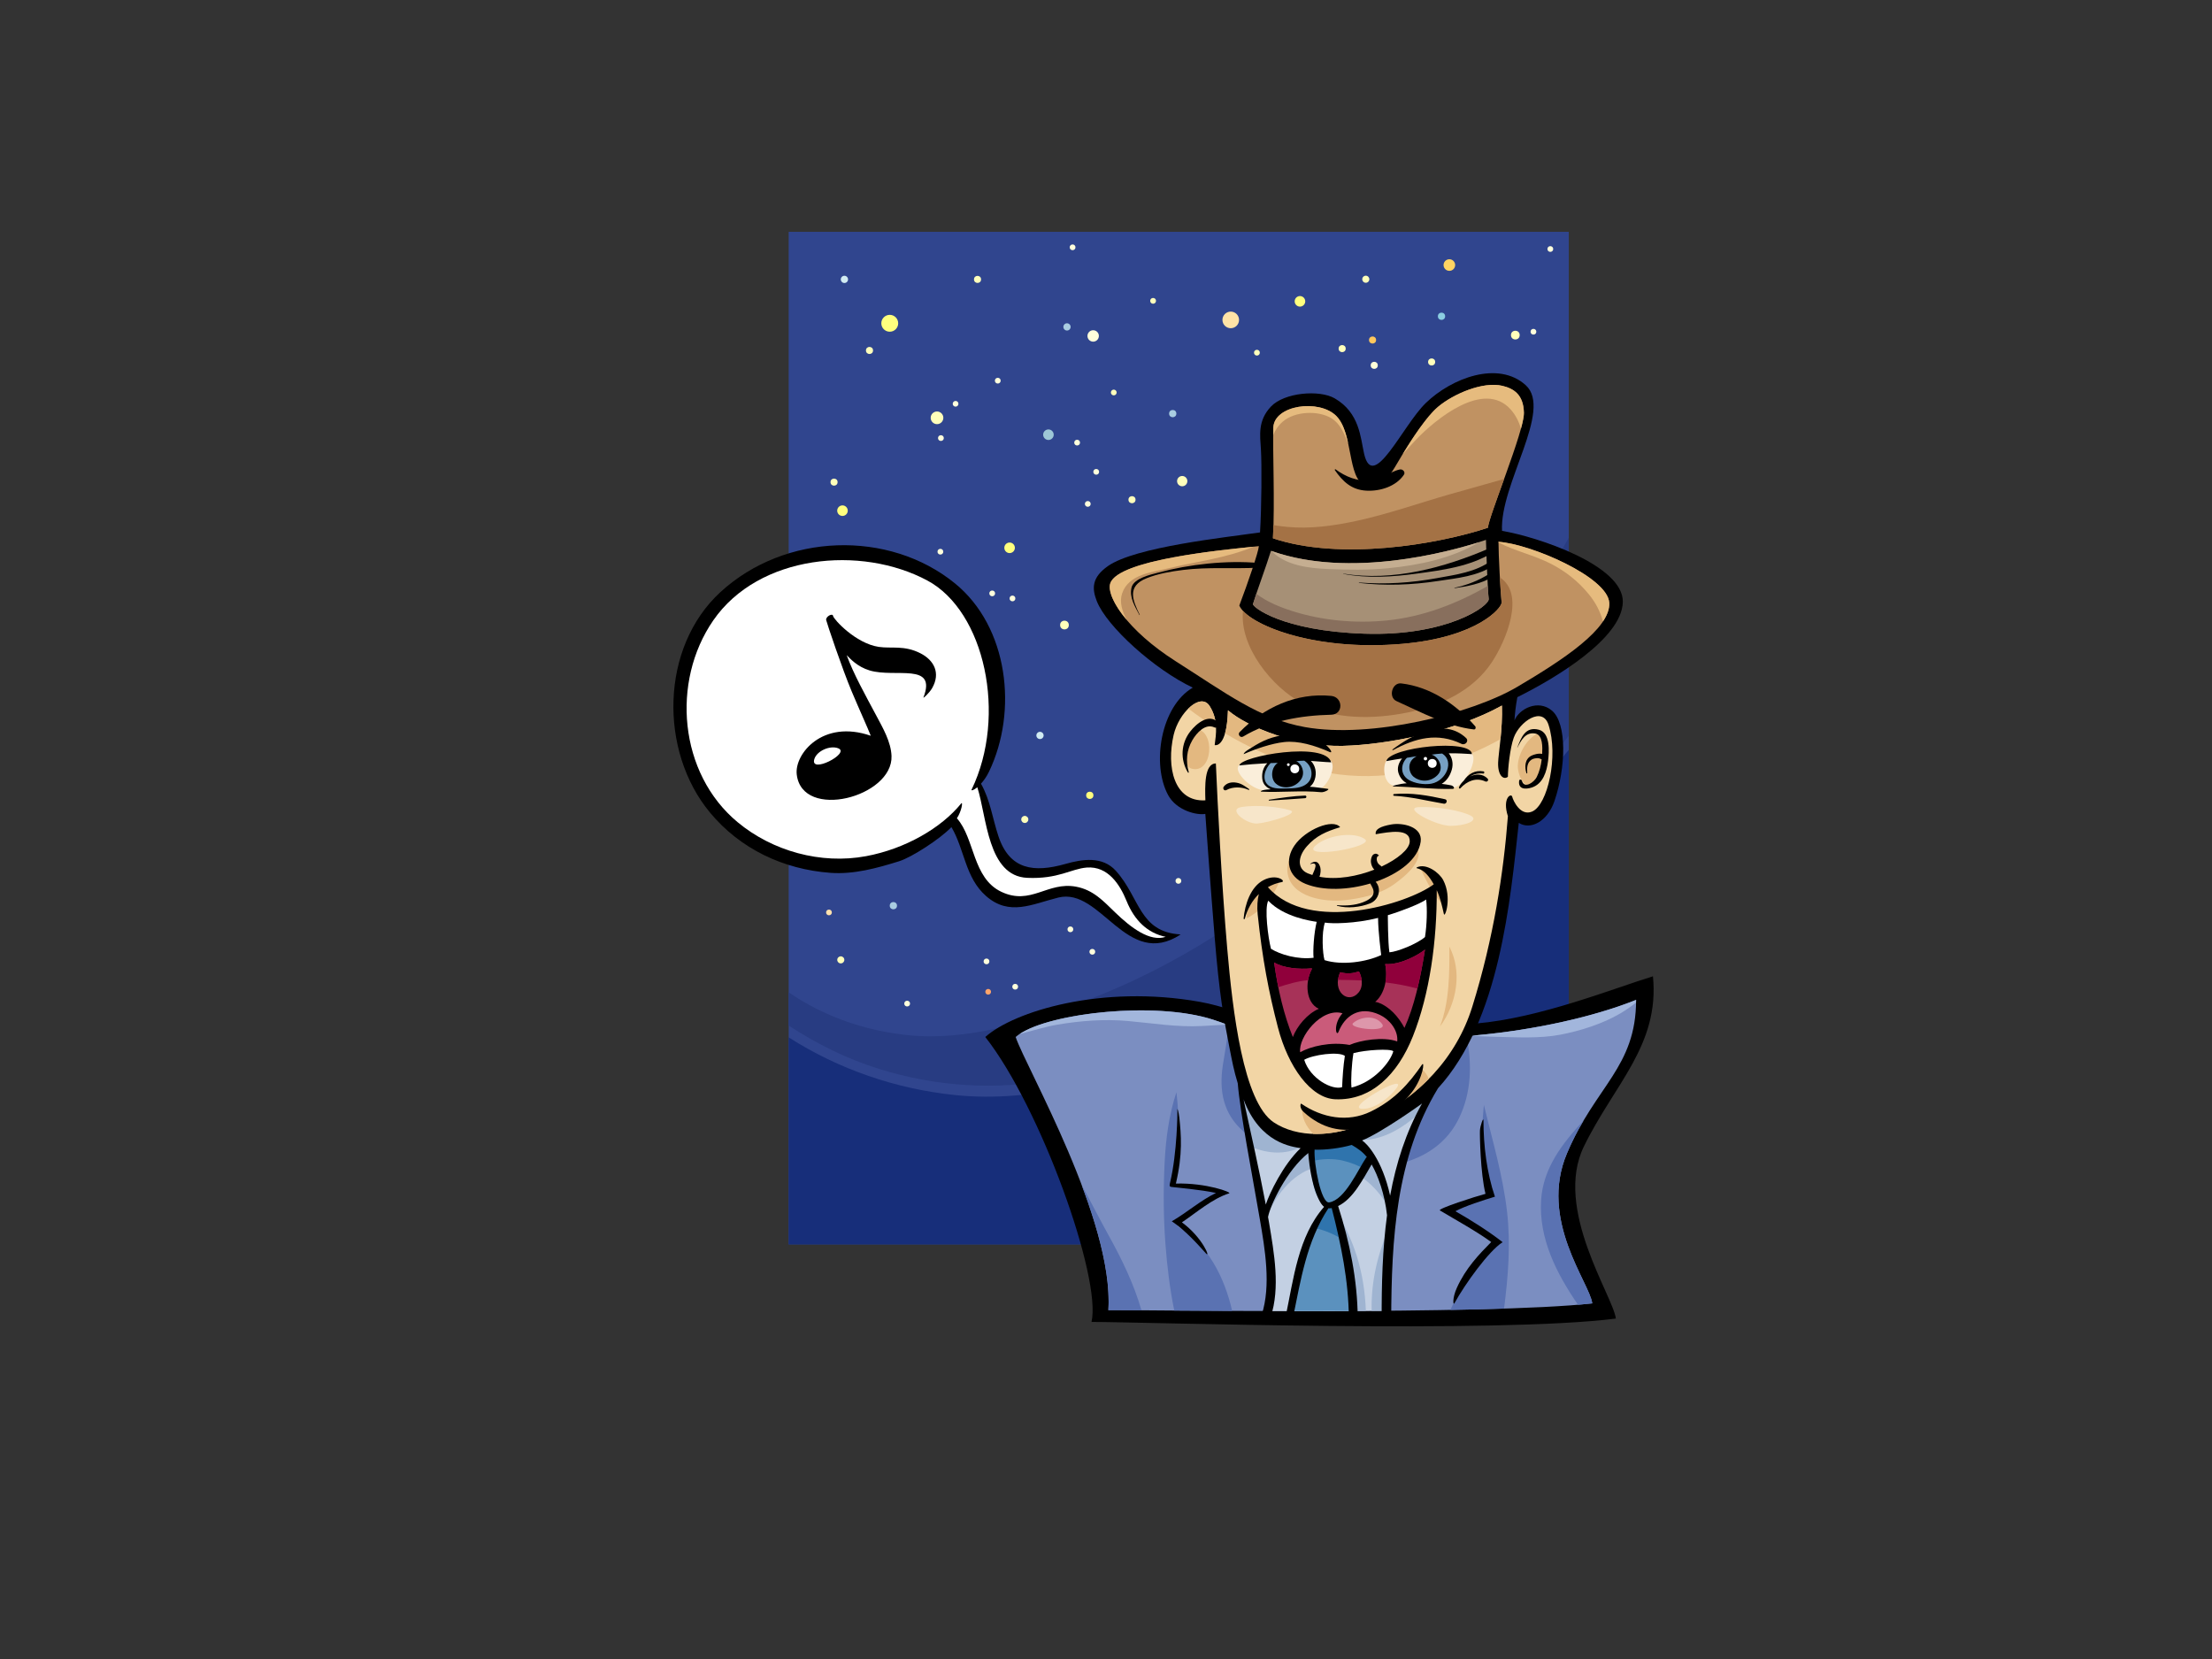 <?xml version="1.0" encoding="utf-8"?>
<!-- Generator: Adobe Illustrator 17.0.0, SVG Export Plug-In . SVG Version: 6.00 Build 0)  -->
<!DOCTYPE svg PUBLIC "-//W3C//DTD SVG 1.1//EN" "http://www.w3.org/Graphics/SVG/1.1/DTD/svg11.dtd">
<svg version="1.1" id="Layer_1" xmlns="http://www.w3.org/2000/svg" xmlns:xlink="http://www.w3.org/1999/xlink" x="0px" y="0px"
	 width="800px" height="600px" viewBox="0 0 800 600" enable-background="new 0 0 800 600" xml:space="preserve">
<rect x="0" y="0" width="800" height="600" fill="#333333" stroke="none"/>
<g>
	<rect x="285.239" y="83.848" fill-rule="evenodd" clip-rule="evenodd" fill="#30458E" width="282.13" height="366.201"/>
	<path fill-rule="evenodd" clip-rule="evenodd" fill="#283C82" d="M493.23,294.869c-29.038,29.046-63.295,53.263-101.99,67.573
		c-19.69,7.285-41.548,14.098-62.773,11.947c-15.492-1.568-30.517-6.757-43.227-15.496v12.016
		c10.139,6.622,21.026,12.071,32.879,15.742c20.587,6.379,42.024,7.753,63.23,3.754c21.362-4.028,42.708-11.182,62.357-20.467
		c49.009-23.161,90.168-61.623,123.664-103.841V194.46C547.106,231.141,522.715,265.38,493.23,294.869z"/>
	<path fill-rule="evenodd" clip-rule="evenodd" fill="#172E7A" d="M546.602,294.981c-15.533,16.7-32.043,32.713-50.159,46.609
		c-20.816,15.971-43.631,29.561-68.219,38.865c-26.127,9.89-54.515,18.519-82.778,15.594c-21.437-2.217-42.057-9.287-60.206-20.869
		v74.869h282.13V271.191C560.708,279.379,553.737,287.312,546.602,294.981z"/>
	<path fill-rule="evenodd" clip-rule="evenodd" d="M356.346,375.042c10.274-9.215,41.989-19.086,77.648-12.703
		c16.147,2.889,30.283,12.093,50.129,10.77c12.636-0.843,26.251-0.983,49.668-2.944c23.264-1.962,50.002-12.804,64.026-17.073
		c2.436,25-14.028,39.022-25.003,61.587c-10.976,22.56,10.568,54.036,11.588,62.195c-42.687,5.488-170.737,1.22-189.638,1.22
		C398.421,462.242,376.469,400.652,356.346,375.042z"/>
	<path fill-rule="evenodd" clip-rule="evenodd" fill="#7B8EC1" d="M367.323,375.042c9.365-8.315,49.5-13.3,71.343-6.282
		c14.392,4.62,19.633,10.124,46.824,11.175c27.19,0.906,41.591-4.893,48.302-5.503c21.438-1.951,42.682-6.71,57.926-12.807
		c0,24.393-14.734,31.171-24.999,55.491c-10.274,24.169,8.24,46.864,9.146,54.268c-37.197,4.272-166.094,2.326-175.007,2.443
		C402.92,441.014,371.098,386.219,367.323,375.042z"/>
	<path fill-rule="evenodd" clip-rule="evenodd" fill="#5A72B2" d="M442.262,385.175c-1.427,9.382,0.121,17.702,7.577,24.152
		c11.262,9.737,27.665,13.092,42.196,13.162c14.304,0.07,28.955-4.284,35.642-18.088c4.452-9.19,4.787-19.554,2.713-29.411
		c-7.728,1.585-21.613,5.719-44.9,4.944c-23.396-0.905-30.544-5.105-41.251-9.203C444.033,375.537,443,380.312,442.262,385.175z"/>
	<path fill-rule="evenodd" clip-rule="evenodd" fill="#5A72B2" d="M426.199,443.732c-0.353-0.211-0.5-0.804-0.142-1.089
		c5.077-4.061,10.187-8.065,15.603-11.66c-5.143-1.51-10.569-1.315-15.835-2.258c-0.277-0.05-0.541-0.388-0.509-0.671
		c1.234-11.036,1.425-22.067,0.16-33.041c-2.706,8.177-3.843,16.786-4.273,25.459c-0.483,9.787-0.448,19.611,0.29,29.385
		c0.6,7.951,1.56,16.11,3.198,24.125c6.178,0.045,13.26,0.092,20.942,0.127C442.843,461.975,436.887,450.13,426.199,443.732z"/>
	<path fill-rule="evenodd" clip-rule="evenodd" fill="#5A72B2" d="M524.566,473.75c6.777-0.121,13.297-0.278,19.394-0.474
		c1.487-11.622,2.431-23.312,1.092-34.991c-1.51-13.183-5.297-25.824-8.388-38.65c-1.051,10.968-1.257,22.238,2.026,32.543
		c0.149,0.468-0.244,0.832-0.669,0.879c-5.421,0.599-10.547,2.388-15.754,3.908c5.445,4.349,12.031,6.946,17.719,10.953
		c0.383,0.271,0.449,0.731,0.141,1.089C533.639,456.591,528.43,464.813,524.566,473.75z"/>
	<path fill-rule="evenodd" clip-rule="evenodd" fill="#5A72B2" d="M566.718,417.116c1.888-4.474,3.929-8.35,6-11.855
		c-7.677,8.26-14.628,17.212-15.353,28.763c-0.874,13.979,5.603,26.617,13.353,37.865c1.863-0.157,3.59-0.325,5.146-0.504
		C574.958,463.98,556.443,441.285,566.718,417.116z"/>
	<path fill-rule="evenodd" clip-rule="evenodd" fill="#5A72B2" d="M400.926,446.744c-3.275-5.892-6.352-12.033-9.668-18.027
		c5.939,15.773,10.413,32.152,9.6,45.111c1.377-0.019,5.634,0.012,11.964,0.062C410.101,464.408,405.722,455.376,400.926,446.744z"
		/>
	<path fill-rule="evenodd" clip-rule="evenodd" fill="#A2B6DC" d="M369.889,373.687c4.195-1.093,8.287-2.395,12.577-3.115
		c8.441-1.424,16.917-2.073,25.467-1.312c8.976,0.795,17.688,2.287,26.734,1.814c3.058-0.16,6.11-0.366,9.157-0.498
		c-1.614-0.613-3.31-1.223-5.16-1.815c-20.89-6.712-58.49-2.442-69.924,5.216C369.121,373.881,369.507,373.786,369.889,373.687z"/>
	<path fill-rule="evenodd" clip-rule="evenodd" fill="#A2B6DC" d="M540.372,374.96c7.729,0.157,16.336,0.713,23.952-0.751
		c7.268-1.394,15.343-3.948,21.723-7.718c1.968-1.164,3.819-2.476,5.631-3.839c0.005-0.35,0.039-0.669,0.039-1.027
		c-15.244,6.096-36.488,10.855-57.926,12.807c-0.446,0.04-0.928,0.109-1.443,0.19C535.022,374.773,537.695,374.905,540.372,374.96z"
		/>
	<path fill-rule="evenodd" clip-rule="evenodd" fill="#C3D0E3" d="M503.493,445.451c0.067-0.975,0.147-1.946,0.229-2.919
		c0.007-0.068,0.011-0.135,0.019-0.203c0.759-8.854,2.118-17.606,4.583-26.026c4.094-13.996,11.497-26.321,19.902-38.016
		c0.545-1.103,1.12-2.187,1.76-3.211c-7.802,1.643-21.605,5.622-44.497,4.86c-22.315-0.862-29.849-4.722-39.787-8.634
		c0.151,0.792,0.246,1.551,0.361,2.074c0.834,3.874,1.562,7.772,2.198,11.684c1.748,10.771,2.173,21.614,4.554,32.318
		c1.581,7.1,2.304,14.321,3.565,21.477c0.895,5.083,2.066,10.123,2.725,15.244c0.874,6.779,1.074,13.839-1.356,20.055
		c14.259,0.037,29.828,0.019,45.048-0.114C502.764,464.604,502.775,454.977,503.493,445.451z"/>
	<path fill-rule="evenodd" clip-rule="evenodd" fill="#5B91BE" d="M483.896,435.711c0.055-0.039,0.101-0.084,0.168-0.112
		c6.626-2.703,9.489-11.186,12.086-17.979c-2.819-1.92-5.873-4.024-9.203-4.617c-3.387-0.607-12.436-0.428-12.557,4.609
		c-0.123,5.026-0.321,15.093,4.766,17.803c0.578,0.307,0.563,1.036,0.193,1.486c-8.596,10.389-12.033,23.942-13.134,37.269
		c7.86,0.005,16.003-0.011,24.174-0.049c-0.307-12.823-0.516-26.492-7.735-37.132C482.078,436.139,483.138,435.35,483.896,435.711z"
		/>
	<path fill-rule="evenodd" clip-rule="evenodd" fill="#2F74AD" d="M482.523,436.312c-1.004-0.067-1.995-0.206-2.981-0.412
		c0.11,0.328,0.041,0.716-0.193,1c-1.837,2.219-3.425,4.593-4.818,7.068c3.912,0.642,7.794,2.287,10.59,4.095
		c1.158,0.749,2.194,1.589,3.18,2.465c-1.104-4.818-2.842-9.408-5.646-13.542C482.491,436.749,482.469,436.519,482.523,436.312z"/>
	<path fill-rule="evenodd" clip-rule="evenodd" fill="#2F74AD" d="M485.413,419.691c3.068,0.7,5.964,1.855,8.607,3.411
		c0.768-1.855,1.46-3.725,2.13-5.482c-2.819-1.92-5.873-4.024-9.203-4.617c-3.387-0.607-12.436-0.428-12.557,4.609
		c-0.017,0.713-0.036,1.534-0.041,2.413C478.086,418.944,482.505,419.03,485.413,419.691z"/>
	<path fill-rule="evenodd" clip-rule="evenodd" fill="#9FB4D1" d="M492.222,425.591c5.128,3.415,8.988,8.64,11.764,14.382
		c0.019-0.176,0.036-0.347,0.054-0.518c-2.176-5.431-3.064-11.273-4.9-16.825c-1.702-2.583-3.688-4.988-6.008-7.17
		c1.571,2.678,1.52,5.581-0.336,9.087C492.618,424.883,492.419,425.238,492.222,425.591z"/>
	<path fill-rule="evenodd" clip-rule="evenodd" fill="#9FB4D1" d="M488.563,474.128c1.808-0.011,3.617-0.016,5.428-0.027
		c-0.555-13.63-3.967-25.7-11.646-37.183C486.627,448.945,489.545,461.38,488.563,474.128z"/>
	<path fill-rule="evenodd" clip-rule="evenodd" fill="#9FB4D1" d="M496.087,474.088c2.241-0.014,4.477-0.027,6.709-0.049
		c-0.032-9.434-0.021-19.061,0.697-28.588c0.038-0.558,0.087-1.114,0.131-1.672c-0.147-0.366-0.315-0.733-0.472-1.099
		C498.469,452.136,495.768,463.344,496.087,474.088z"/>
	<path fill-rule="evenodd" clip-rule="evenodd" fill="#9FB4D1" d="M473.799,422.82c-0.419-2.743-0.551-5.404-0.457-7.307
		c-1.168,0.711-2.341,1.248-3.512,1.712c-3.361,4.255-6.381,8.761-8.974,13.513c-1.372,2.939-2.805,5.851-4.19,8.787
		c-0.033,0.07-0.083,0.117-0.129,0.168c0.197,1.078,0.402,2.152,0.611,3.226C459.81,434.474,465.866,425.899,473.799,422.82z"/>
	<path fill-rule="evenodd" clip-rule="evenodd" fill="#9FB4D1" d="M471.155,413.087c-0.302-0.208-0.434-0.588-0.413-0.943
		c-5.236-1.814-9.846-4.833-13.437-9.323c-3.135-3.921-5.698-8.231-8.291-12.522c1.064,8.144,1.694,16.306,3.264,24.401
		c6.523,2.704,13.388,3.288,20.203-0.876C472.023,413.613,471.573,413.383,471.155,413.087z"/>
	<path fill-rule="evenodd" clip-rule="evenodd" fill="#9FB4D1" d="M515.316,394.991c-4.672,3.52-9.817,6.383-14.392,10.015
		c-2.235,1.775-4.449,3.518-6.833,5.007c-0.218,0.204-0.421,0.42-0.651,0.607c0.022,0.3-0.101,0.605-0.475,0.778
		c-0.438,0.204-0.912,0.353-1.369,0.537c-0.149,0.095-0.303,0.182-0.454,0.273c8.677,0.595,16.021-4.177,22.519-9.807
		c1.721-3.657,3.667-7.195,5.731-10.668C518.059,392.85,516.71,393.943,515.316,394.991z"/>
	<path fill-rule="evenodd" clip-rule="evenodd" d="M586.916,217.728c0.282-13.286-30.965-23.61-43.686-25.732
		c-0.886-16.868,18.51-43.688,8.565-52.688c-9.941-9.002-26.81-2.593-36.142,6.454c-8.371,8.114-19.085,32.518-22.312,18.318
		c-1.31-5.766-1.584-14.784-10.632-20.014c-5.536-3.198-18.238-2.119-23.045,2.969c-4.81,5.087-3.958,10.322-3.631,15.539
		c0.329,5.215,0.244,20.941-0.324,29.985c-12.723,1.841-45.1,5.233-54.998,12.162c-5.884,4.117-5.836,8.099-4.042,12.681
		c3.62,9.233,20.969,24.797,34.718,31.288c-11.593,6.785-14.985,27.708-8.907,38.876c3.072,5.646,10.468,7.355,13.437,6.79
		c0.847,11.452,1.694,23.889,3.39,44.675c1.698,20.782,3.242,29.143,5.371,40.014c0.906,4.621,1.575,8.198,2.977,12.763
		c0.815,10.34,5.258,33.237,7.97,49.063c1.847,10.771,4.145,24.046,0.675,34.674c-0.671,2.055,2.543,2.919,3.222,0.888
		c3.584-10.74,1.256-23.344-0.551-34.223c-0.116-0.691-0.248-1.374-0.368-2.06c0.821-4.416,6.847-17.001,14.543-23.128
		c0.914,11.752,3.999,18.294,5.738,19.445c-9.408,10.695-11.054,26.147-13.888,39.561c-0.359,1.695,2.243,2.413,2.594,0.716
		c2.853-13.831,4.941-27.715,12.84-39.76c0.361,0.033,0.766,0,1.199-0.068c3.39,13.105,6.099,26.28,6.211,39.867
		c0.018,2.068,3.225,2.071,3.209,0c-0.113-13.901-2.879-27.408-7.097-40.612c5.393-2.513,9.039-9.798,12.121-15.031
		c2.324,4.075,4.737,10.733,5.573,18.373c-1.661,12.314-1.982,24.998-1.946,37.672c0.005,2.22,3.436,2.22,3.445,0
		c0.12-28.994,1.699-58.522,16.935-83.612c22.373-24.465,26.146-68.032,29.21-95.971c4.284,2.724,10.371-0.54,12.863-7.776
		c4.241-12.299,4.592-28.147-0.847-32.8c-4.964-4.243-11.876-0.705-13.574,3.536c0.143-2.407,0.443-5.229,1.044-8.421
		C562.029,245.579,586.633,231.015,586.916,217.728z M457.788,435.64c-2.621-13.629-5.094-24.543-8.065-38.089
		c5.97,16.07,17.677,17.142,20.66,17.702C464.073,421.199,459.114,431.617,457.788,435.64z M480.72,434.862
		c-2.915,0.465-5.595-13.886-5.28-19.067c4.054,0.131,9.356-0.537,13.429-1.713c2.111,1.22,4.018,2.524,5.394,4.318
		C491.03,423.164,486.459,433.942,480.72,434.862z M502.759,432.436c-2.867-13.072-8.451-18.955-10.141-19.974
		c6.972-2.807,21.332-13.081,21.682-13.371C508.431,409.56,504.885,420.792,502.759,432.436z"/>
	<path fill-rule="evenodd" clip-rule="evenodd" fill="#C09262" d="M551.14,149.297c0.138,6.643-12.727,37.326-13.01,41.568
		c-18.235,6.078-53.584,11.973-77.754,3.816c0.738-12.966-0.142-31.811,0.142-40.009c0.282-8.2,16.54-10.462,22.759-4.243
		c6.222,6.222,3.959,22.522,10.322,25.025c4.665,1.838,8.481-2.404,10.886-6.507c2.404-4.102,10.033-17.103,15.551-21.768
		c5.517-4.665,16.259-9.334,23.326-7.636C547.406,140.515,551.001,142.655,551.14,149.297z"/>
	<path fill-rule="evenodd" clip-rule="evenodd" fill="#A47245" d="M524.194,178.807c-11.253,3.226-22.427,7.192-33.884,9.642
		c-8.103,1.734-16.488,2.896-24.787,2.11c-1.595-0.152-3.276-0.35-4.952-0.646c-0.047,1.65-0.109,3.251-0.196,4.767
		c24.17,8.158,59.519,2.263,77.754-3.816c0.131-1.944,2.904-9.447,5.858-17.642C537.382,175.057,530.785,176.92,524.194,178.807z"/>
	<path fill-rule="evenodd" clip-rule="evenodd" fill="#A69076" d="M538.413,216.596c0.391,2.491-14.985,13.574-44.957,12.583
		c-29.973-0.989-40.589-9.754-40.297-10.719c1.559-5.116,4.67-13.315,6.508-19.255c31.526,11.313,72.525-2.121,77.755-3.958
		C537.499,199.232,538.105,214.638,538.413,216.596z"/>
	<path fill-rule="evenodd" clip-rule="evenodd" fill="#886F5D" d="M501.467,224.408c-11.24,1.119-23.177,0.056-33.99-3.372
		c-4.506-1.428-9.276-3.363-13.114-6.275c-0.452,1.333-0.868,2.598-1.204,3.7c-0.292,0.965,10.324,9.73,40.297,10.719
		c29.972,0.99,45.348-10.092,44.957-12.583c-0.092-0.584-0.209-2.375-0.335-4.687C526.762,218.399,514.581,223.101,501.467,224.408z
		"/>
	<path fill-rule="evenodd" clip-rule="evenodd" fill="#C5AE91" d="M480.438,205.807c7.185,0.3,14.357,0.404,21.529-0.296
		c11.262-1.104,23.156-3.549,32.964-9.434c-10.574,3.372-46.633,13.3-75.08,3.191C464.965,204.557,473.433,205.518,480.438,205.807z
		"/>
	<path fill-rule="evenodd" clip-rule="evenodd" fill="#C09262" d="M548.743,248.409c-16.543,9.754-52.879,18.801-76.769,14.561
		c-16.383-2.91-28.845-12.439-46.66-23.751c-17.814-11.311-25.341-23.648-23.753-28.274c3.108-9.051,45.242-12.444,53.722-13.435
		c-0.139,2.121-3.955,13.29-7.067,21.49c2.888,6.683,26.442,16.68,58.953,13.856c27.344-2.377,36.108-13.156,35.911-14.989
		c-0.424-3.958-1.132-17.245-1.132-21.912c11.461,0.708,39.541,12.724,40.061,22.055
		C582.53,227.343,565.285,238.655,548.743,248.409z"/>
	<path fill-rule="evenodd" clip-rule="evenodd" fill="#A47245" d="M449.547,220.933c-1.337,12.991,10.599,27.664,21.296,33.318
		c11.461,6.058,25.794,5.968,38.26,3.426c11.789-2.403,23.548-7.798,30.418-18.13c5.105-7.674,12.281-24.736,2.923-30.715
		c0.211,3.795,0.45,7.307,0.635,9.036c0.197,1.833-8.567,12.612-35.911,14.989C477.673,235.419,455.551,227.428,449.547,220.933z"/>
	<path fill-rule="evenodd" clip-rule="evenodd" fill="#E6BB7E" d="M463.948,152.472c4.39-3.784,12.932-4.145,17.713-1.119
		c3.123,1.977,4.529,5.538,5.936,9.064c-0.848-3.907-1.988-7.656-4.321-9.988c-6.219-6.219-22.476-3.958-22.759,4.243
		c-0.029,0.795-0.04,1.719-0.049,2.7C461.199,155.575,462.284,153.91,463.948,152.472z"/>
	<path fill-rule="evenodd" clip-rule="evenodd" fill="#E6BB7E" d="M512.23,158.903c6.87-7.168,24.341-21.668,34.077-10.869
		c1.807,2.005,3.01,4.402,3.762,7.001c0.686-2.508,1.097-4.526,1.071-5.738c-0.139-6.642-3.735-8.782-7.779-9.754
		c-7.067-1.698-17.809,2.97-23.326,7.636c-4.076,3.447-9.299,11.435-12.723,17.033C509.203,162.291,510.883,160.305,512.23,158.903z
		"/>
	<path fill-rule="evenodd" clip-rule="evenodd" fill="#E6BB7E" d="M405.829,214.619c2.353-6.978,10.873-7.666,17.005-9.148
		c10.121-2.447,20.844-3.642,30.487-7.746c-11.621,1.22-48.845,4.732-51.761,13.22c-0.88,2.557,1.045,7.476,5.939,13.272
		C405.84,221.109,404.789,217.702,405.829,214.619z"/>
	<path fill-rule="evenodd" clip-rule="evenodd" fill="#E6BB7E" d="M560.955,203.916c5.292,2.72,9.857,6.363,13.633,10.966
		c2.517,3.07,4.241,6.419,5.142,9.86c1.541-2.32,2.4-4.579,2.279-6.731c-0.521-9.331-28.6-21.347-40.061-22.055
		c0,0.074,0.001,0.168,0.001,0.248C548.053,199.346,554.836,200.774,560.955,203.916z"/>
	<path fill-rule="evenodd" clip-rule="evenodd" fill="#F2D5A5" d="M444.111,256.892c7.495,6.359,25.306,13.283,41.566,12.86
		c16.26-0.42,40.941-5.324,57.513-14.587c0.303,8.615-1.275,17.421-1.374,20.674c-0.145,4.665,1.978,6.363,3.534,5.087
		c0-2.833,0.734-10.309,2.121-14.134c2.106-5.806,10.351-11.486,12.566-4.672c3.677,11.313-0.281,28.983-5.92,31.39
		c-4.25,1.814-6.861-3.966-7.21-5.371c-0.35-1.402-3.675,0.428-1.556,7.067c-1.56,20.222-5.094,43.832-12.866,68.851
		c-5.775,18.583-19.371,32.803-37.612,41.565c-12.585,6.051-25.873,5.847-34.213,0.286c-11.032-7.352-14.845-40.155-16.823-62.919
		c-1.979-22.761-3.538-53.298-4.104-66.871c-4.239,0-3.938,8.502-3.79,13.335c-11.341,0.658-14.166-12.064-11.483-23.655
		c1.865-8.053,9.758-15.557,13.009-10.466c3.251,5.091,2.336,10.256,1.836,14.138C439.304,269.471,443.69,270.885,444.111,256.892z"
		/>
	<path fill-rule="evenodd" clip-rule="evenodd" fill="#E3B880" d="M498.702,280.54c15.497-0.971,30.477-5.715,43.969-13.211
		c0.362-3.645,0.669-7.926,0.519-12.164c-16.571,9.263-41.252,14.167-57.513,14.587c-16.26,0.423-34.071-6.501-41.566-12.86
		c-0.116,3.817-0.529,6.457-1.064,8.323C459.983,275.281,479.228,281.76,498.702,280.54z"/>
	<path fill-rule="evenodd" clip-rule="evenodd" fill="#E3B880" d="M439.797,263.215c-0.076-2.52-0.62-5.208-2.329-7.882
		c-1.768-2.765-4.902-1.797-7.699,0.941C432.993,258.709,436.339,261.031,439.797,263.215z"/>
	<path fill-rule="evenodd" clip-rule="evenodd" fill="#E3B880" d="M555.452,282.451c2.1-2.63,3.798-6.58,3.746-10
		c-0.028-1.866-0.428-4.185-1.59-5.716c-0.523-0.687-1.088-1.125-1.669-1.388c-3.863,2.071-6.745,7.139-6.996,11.365
		C548.739,280.151,551.68,287.173,555.452,282.451z"/>
	<path fill-rule="evenodd" clip-rule="evenodd" fill="#E3B880" d="M511.335,304.944c-0.578,2.802-2.923,4.747-5.296,6.303
		c-4.079,2.676-8.294,5.237-13.115,6.311c-6.073,1.35-19.054,3.467-22.961-3.568c-2.471-4.448-0.09-7.881,3.463-10.51
		c-4.394,2.651-8.29,6.943-7.809,11.811c0.914,9.221,13.414,11.077,20.7,10.283c6.103-0.666,12.786-2.144,17.869-5.771
		c3.808-2.718,12.37-9.507,7.366-14.531C511.448,305.168,511.379,305.058,511.335,304.944z"/>
	<path fill-rule="evenodd" clip-rule="evenodd" fill="#E3B880" d="M450.831,332.138c5.596-2.837,9.758-7.884,12.047-13.707
		C455.128,317.683,450.917,325.184,450.831,332.138z"/>
	<path fill-rule="evenodd" clip-rule="evenodd" fill="#E3B880" d="M513.898,314.415c2.26,4.97,4.802,9.608,8.51,13.528
		C522.865,321.47,521.132,313.429,513.898,314.415z"/>
	<path fill-rule="evenodd" clip-rule="evenodd" fill="#E3B880" d="M520.794,371.26c6.071-8.236,8.145-19.82,3.381-28.902
		C524.234,352.026,524.233,362.216,520.794,371.26z"/>
	<path fill-rule="evenodd" clip-rule="evenodd" fill="#E3B880" d="M507.815,397.047c-0.049,0.065-0.083,0.135-0.134,0.2
		c-0.139,0.185-0.325,0.282-0.523,0.342c-1.297,1.063-2.669,1.939-4.044,2.535c-0.387,0.168-0.733,0.101-0.986-0.076
		c-0.859,0.761-1.752,1.475-2.687,2.13c-1.334,0.96-2.755,1.801-4.317,2.443c-8.039,3.319-18.082,1.906-24.167-4.433
		c-0.377,3.677,1.316,7.245,4.021,9.896c6.259,0.201,13.174-1.231,19.894-4.462c8.381-4.027,15.765-9.218,21.875-15.442
		c-0.509-1.318-1.363-2.505-2.43-3.5C513.365,390.546,510.872,394.336,507.815,397.047z"/>
	<path fill-rule="evenodd" clip-rule="evenodd" fill="#E3B880" d="M432.455,263.552c-0.224-0.022-0.393-0.118-0.534-0.238
		c-0.819,1.402-1.624,2.802-2.312,4.277c-0.088,0.186-0.209,0.296-0.34,0.372c-0.176,0.658-0.314,1.315-0.416,1.95
		c-0.353,2.2-0.858,7.3,2.134,8.083C438.588,279.984,439.742,264.244,432.455,263.552z"/>
	<path fill-rule="evenodd" clip-rule="evenodd" d="M503.206,298.172c-3.959,0.708-5.953,1.727-5.656,3.538
		c4.948-0.851,12.523-2.279,12.3,2.681c-0.118,2.722-4.346,6.285-10.215,9.02c-0.085-0.132-0.194-0.26-0.351-0.364
		c-0.708-0.476-1.132-0.954-1.329-1.875c-0.12-0.559-0.034-1.542,0.66-1.654c0.084-0.014,0.106-0.132,0.048-0.187
		c-0.545-0.518-0.965-0.767-1.713-0.431c-0.752,0.339-1.031,1.351-1.124,2.082c-0.14,1.106,0.311,2.681,1.231,3.532
		c-6.113,2.395-13.459,3.783-19.846,2.592c0.427-1.16,0.518-2.55,0.284-3.421c-0.194-0.719-0.54-1.537-1.246-1.878
		c-0.817-0.397-1.673,0.138-2.358,0.55c-0.072,0.047-0.026,0.162,0.056,0.139c3.052-0.987,1.567,1.921,0.68,3.96
		c-0.569-0.182-1.133-0.38-1.679-0.61c-3.843-1.632-3.675-5.935-0.301-9.77c3.372-3.831,6.949-5.354,12.035-6.913
		c-2.543-3.251-12.579,0.851-16.537,6.647c-3.43,5.018-2.588,11.186,4.05,13.859c6.464,2.6,15.423,2.231,23.385-0.142
		c0.592,1.212,1.478,2.291,1.109,3.75c-0.398,1.567-2.384,2.502-3.739,3.034c-2.846,1.117-6.317,1.334-9.347,1.049
		c-0.127-0.011-0.146,0.185-0.029,0.219c3.686,1.085,8.465,0.534,11.994-0.883c3.196-1.283,4.148-5.368,1.96-7.791
		c8.484-2.947,15.43-8.193,16.282-14.513C514.551,298.911,507.165,297.464,503.206,298.172z"/>
	<path fill-rule="evenodd" clip-rule="evenodd" d="M521.954,318.293c-1.398-2.674-6.176-6.246-9.546-4.584
		c-0.131,0.062-0.102,0.284,0.04,0.311c2.722,0.54,4.697,3.331,6.093,5.807c-9.544,7.14-45.078,17.942-59.994,1.03
		c1.512-0.862,3.182-1.505,5.025-1.844c1.654-0.3-1.829-3.158-6.567-0.728c-4.67,2.393-6.768,8.78-7.239,13.918
		c-0.023,0.255,0.373,0.297,0.437,0.059c0.923-3.47,2.656-6.56,5.072-8.925c-0.481,1.972-0.711,4.564-0.417,7.358
		c1.699,16.12,3.96,27.994,7.352,41.002c3.644,13.974,11.775,25.538,20.781,25.873c12.935,0.482,22.478-8.908,27.994-22.761
		c6.104-15.333,8.733-34.641,8.63-52.875c1.284,2.74,1.914,5.687,2.583,8.631C522.56,332.164,525.25,324.599,521.954,318.293z"/>
	<path fill-rule="evenodd" clip-rule="evenodd" fill="#FFFFFF" d="M515.788,325.324c0.428,3.254,0.282,9.19-0.425,13.574
		c-2.966,2.546-10.182,5.371-12.865,5.515c-0.563-3.535-0.563-13.43-0.563-13.43C506.318,329.709,513.668,326.881,515.788,325.324z"
		/>
	<path fill-rule="evenodd" clip-rule="evenodd" fill="#FFFFFF" d="M476.201,333.387c-0.989,3.958-1.41,10.462-1.126,13.005
		c-5.657,0.708-12.088-1.139-15.411-3.255c-1.058-4.08-2.404-14.558-0.992-17.387C464.329,331.691,474.225,333.102,476.201,333.387z
		"/>
	<path fill-rule="evenodd" clip-rule="evenodd" fill="#FFFFFF" d="M499.53,345.402c-5.37,2.546-14.277,3.82-20.497,1.841
		c-0.708-2.407-1.133-9.898,0.139-13.574c2.404,0.426,10.887,0.426,19.229-1.696C498.4,336.919,499.53,345.402,499.53,345.402z"/>
	<path fill-rule="evenodd" clip-rule="evenodd" fill="#FFFFFF" d="M503.914,380.182c-0.991,3.813-6.925,11.166-15.125,13.148
		c-0.285-2.549,0.047-8.494,0.705-12.447C494.027,379.677,502.781,379.192,503.914,380.182z"/>
	<path fill-rule="evenodd" clip-rule="evenodd" fill="#FFFFFF" d="M486.386,381.873c-0.566,3.538-0.852,7.918-0.99,11.313
		c-3.623,1.209-11.595-3.112-13.713-9.897C474.791,381.45,484.123,380.182,486.386,381.873z"/>
	<path fill-rule="evenodd" clip-rule="evenodd" fill="#A73258" d="M474.39,350.599c0.023-0.129,0.044-0.263,0.061-0.395
		c-4.441,0.45-10.314-0.062-13.654-2.118c1.352,9.823,3.622,19.254,6.781,26.986c1.476-3.923,5.234-8.465,9.391-10.223
		C472.218,362.663,471.925,355.252,474.39,350.599z"/>
	<path fill-rule="evenodd" clip-rule="evenodd" fill="#A73258" d="M500.97,348.661c1.022,4.795-0.047,10.667-3.611,13.677
		c0.331,0.078,0.664,0.11,0.991,0.224c4.115,1.439,7.403,5.116,9.59,9.19c3.422-7.447,5.712-17.359,7.426-28.336
		C513.578,344.934,506.682,349.103,500.97,348.661z"/>
	<path fill-rule="evenodd" clip-rule="evenodd" fill="#CA5B7A" d="M499.032,367.033c-7.56-3.538-12.738,0.57-14.909,6.076
		c-0.858,2.169-2.124-2.684,1.41-6.644c-7.63-2.261-16.116,8.768-15.301,14.086c3.704-2.096,10.982-3.896,17.849-2.634
		c3.82-1.698,12.158-3.107,17.246-1.272C505.754,372.403,502.288,368.554,499.032,367.033z"/>
	<path fill-rule="evenodd" clip-rule="evenodd" fill="#A73258" d="M491.332,358.971c1.962-2.334,1.132-5.938,0.14-7.634
		c-2.104,0.683-4.098,0.986-6.785,0.282C481.576,358.686,487.658,363.355,491.332,358.971z"/>
	<path fill-rule="evenodd" clip-rule="evenodd" fill="#90003B" d="M473.082,354.5c0.244-1.388,0.69-2.732,1.308-3.901
		c0.023-0.129,0.044-0.263,0.061-0.395c-4.441,0.45-10.314-0.062-13.654-2.118c0.417,3.031,0.932,6.019,1.523,8.938
		C465.851,355.888,469.404,354.828,473.082,354.5z"/>
	<path fill-rule="evenodd" clip-rule="evenodd" fill="#90003B" d="M501.039,355.308c3.934,0.485,7.809,1.187,11.584,2.22
		c1.066-4.402,1.968-9.138,2.744-14.111c-1.789,1.516-8.685,5.686-14.397,5.244C501.423,350.781,501.438,353.107,501.039,355.308z"
		/>
	<path fill-rule="evenodd" clip-rule="evenodd" fill="#90003B" d="M492.471,354.592c-0.134-1.282-0.541-2.472-0.998-3.255
		c-2.104,0.683-4.098,0.986-6.785,0.282c-0.43,0.975-0.669,1.898-0.781,2.765C486.764,354.397,489.619,354.457,492.471,354.592z"/>
	<path fill-rule="evenodd" clip-rule="evenodd" d="M440.612,261.293c-3.416-3.428-7.915,0.402-10.157,3.275
		c-3.392,4.348-3.644,10.142-0.83,14.82c0.098,0.164,0.362,0.057,0.31-0.129c-1.133-4.039-0.813-7.892,1.289-11.544
		c1.534-2.667,4.729-6.208,8.009-4.634C440.363,263.625,441.567,262.251,440.612,261.293z"/>
	<path fill-rule="evenodd" clip-rule="evenodd" d="M556.501,263.905c-4.798-1.231-6.333,2.757-7.761,6.502
		c-0.007,0.023,0.029,0.039,0.04,0.018c1.323-2.601,2.882-5.762,6.454-5.143c2.791,0.482,2.643,5.068,2.509,7.396
		c-1.228-0.344-3.073,0.202-3.938,0.653c-2.369,1.231-2.458,4.083-1.745,6.295c0.051,0.156,0.302,0.136,0.291-0.037
		c-0.113-1.822-0.131-3.748,1.556-4.857c0.599-0.394,1.434-0.503,2.13-0.536c0.666-0.03,1.048,0.23,1.535,0.454
		c-0.259,2.217-0.818,4.431-1.808,6.416c-0.874,1.75-4.486,4.487-5.371,1.255c-0.122-0.448-0.892-0.512-0.968,0
		c-0.463,3.129,2.202,3.259,4.553,2.502c4.088-1.312,5.433-5.795,5.901-9.666C560.26,271.992,560.82,265.014,556.501,263.905z"/>
	<path fill-rule="evenodd" clip-rule="evenodd" d="M514.289,385.036c-4.663,6.805-9.967,12.829-18.57,16.985
		c-8.304,4.013-17.567,2.302-25.139-2.884c-0.178-0.123-0.81,1.45,0.91,3.028c13.32,12.217,29.275,5.536,39.139-7.169
		C514.764,389.67,515.313,383.538,514.289,385.036z"/>
	<path fill-rule="evenodd" clip-rule="evenodd" fill="#FAEEDA" d="M447.652,277.809c0.127-1.741,2.234-2.605,9.489-3.535
		c7.254-0.929,20.559-1.301,23.722,0.559c3.165,1.86-1.21,10.325-3.722,10.417c-2.512,0.092-15.72,0.931-20.093,0.559
		C452.677,285.438,447.467,280.322,447.652,277.809z"/>
	<path fill-rule="evenodd" clip-rule="evenodd" d="M480.123,285.278c-1.363-0.132-5.043-0.735-6.395-0.735
		c0.759-0.599,1.376-1.425,1.759-2.589c0.811-2.455,0.27-5.12-1.403-6.759c2.349,0.139,4.832,0.42,7.349,0.5
		c-2.125-7.721-32.658-2.261-33.226,1.128c2.547-0.285,6.263-0.605,10.131-0.79c-1.402,1.345-2.055,3.374-1.816,5.631
		c0.224,2.11,1.639,3.195,3.042,3.797c-3.825,0.16-3.677,0.829-3.45,0.843c7.166,0.377,14.536-0.509,21.683,0.209
		C478.952,286.625,481.271,285.39,480.123,285.278z"/>
	<path fill-rule="evenodd" clip-rule="evenodd" fill="#76A0C3" d="M472.599,283.478c-1.891,1.529-4.653,1.632-6.836,1.665
		c-2.181,0.032-5.182,0.344-7.013-1.093c-2.55-1.998-1.34-5.961,0.788-8.068c0.861-0.034,1.723-0.065,2.579-0.081
		c-2.421,1.637-2.671,5.623-0.76,7.426c2.549,2.404,7.347,1.685,9.332-1.692c1.416-2.404,0.019-5.598-1.889-6.314
		c0.923-0.146,1.893-0.204,2.899-0.207C474.616,276.871,475.384,281.226,472.599,283.478z"/>
	<circle fill-rule="evenodd" clip-rule="evenodd" fill="#FFFFFF" cx="468.279" cy="278.067" r="1.6"/>
	<circle fill-rule="evenodd" clip-rule="evenodd" fill="#FFFFFF" cx="465.94" cy="276.549" r="0.493"/>
	<path fill-rule="evenodd" clip-rule="evenodd" fill="#FAEEDA" d="M502.062,274.402c-2.344,1.351-2.038,9.689,2.512,9.77
		c4.55,0.081,16.114,0.991,20.744,0.742c4.632-0.246,9.77-11.257,6.606-12.465c-3.163-1.209-9.119-2.231-14.978-1.581
		C511.086,271.52,505.131,272.634,502.062,274.402z"/>
	<path fill-rule="evenodd" clip-rule="evenodd" d="M524.774,284.021c-1.108-0.226-2.232-0.39-3.361-0.527
		c1.749-1.086,2.984-2.813,3.645-5.116c0.653-2.271,0.118-4.452-1.1-5.939c3.253-0.048,6.288,0.162,8.379,0.29
		c-0.281-5.658-29.695-2.552-30.966,2.541c2.239-0.413,4.115-0.723,5.708-0.96c-1.216,1.498-1.889,3.44-1.293,5.286
		c0.566,1.746,1.632,2.892,2.955,3.681c-2.359,0.136-6.106,1.114-4.707,1.15c7.539,0.179,13.771,1.069,21.314,0.887
		C526.335,285.289,525.8,284.232,524.774,284.021z"/>
	<path fill-rule="evenodd" clip-rule="evenodd" fill="#76A0C3" d="M510.17,282.413c-4.047-1.892-3.617-6.132-1.336-8.348
		c1.37-0.178,2.652-0.498,3.521-0.552c-3.649,1.771-3.024,5.846-1.092,7.433c2.112,1.739,5.832,2.15,8.593-0.577
		c2.709-2.678,0.273-6.856-2.114-7.436c1.253-0.201,2.545-0.326,3.83-0.405c4.488,2.744,1.548,9.787-3.794,10.875
		C516.112,283.741,512.937,283.706,510.17,282.413z"/>
	<circle fill-rule="evenodd" clip-rule="evenodd" fill="#FFFFFF" cx="517.991" cy="276.099" r="1.599"/>
	<circle fill-rule="evenodd" clip-rule="evenodd" fill="#FFFFFF" cx="515.53" cy="274.375" r="0.615"/>
	<path fill-rule="evenodd" clip-rule="evenodd" d="M477.225,267.846c-4.422-2.333-8.513-2.878-13.457-1.954
		c-5.412,1.008-8.152,2.567-12.696,5.479c-1.192,0.762-1.391,1.427-1.22,1.352c4.186-1.855,9.975-3.847,14.608-4.354
		c5.065-0.555,11.001,1.191,16.479,3.62C482.389,272.631,480.654,269.655,477.225,267.846z"/>
	<path fill-rule="evenodd" clip-rule="evenodd" d="M530.215,266.903c-7.946-7.461-19.47-1.198-26.578,4.142
		c-0.149,0.112-0.023,0.347,0.147,0.256c8.227-4.43,16.113-6.453,24.79-2.272C529.898,269.665,531.393,268.013,530.215,266.903z"/>
	<path fill-rule="evenodd" clip-rule="evenodd" d="M481.475,251.686c-12.618-1.274-24.441,4.194-33.137,13.078
		c-0.819,0.835,0.233,2.236,1.255,1.625c9.558-5.734,20.895-7.64,31.883-7.9C485.94,258.383,485.76,252.12,481.475,251.686z"/>
	<path fill-rule="evenodd" clip-rule="evenodd" d="M533.522,262.649c-6.916-7.932-16.119-14.226-26.737-15.486
		c-3.338-0.395-4.772,5.028-1.731,6.392c8.889,3.982,18.238,9.144,27.987,10.255C533.685,263.883,533.868,263.046,533.522,262.649z"
		/>
	<path fill-rule="evenodd" clip-rule="evenodd" d="M472.013,287.729c-4.394,0.151-8.711,0.835-13.05,1.507
		c-0.174,0.027-0.132,0.318,0.041,0.304c4.338-0.288,8.677-0.498,13.009-0.865C472.612,288.626,472.63,287.707,472.013,287.729z"/>
	<path fill-rule="evenodd" clip-rule="evenodd" d="M522.619,289.054c-6.107-1.352-12.158-2.442-18.435-1.878
		c-0.406,0.039-0.416,0.613,0,0.635c6.098,0.325,11.993,1.836,17.991,2.855C523.218,290.842,523.683,289.291,522.619,289.054z"/>
	<path fill-rule="evenodd" clip-rule="evenodd" d="M538.729,198.272c-16.413,7.059-34.891,12.097-52.927,9.196
		c-0.047-0.007-0.066,0.062-0.019,0.07c8.846,1.713,17.827,1.108,26.707-0.098c9.338-1.268,18.998-2.528,27.22-7.497
		C540.807,199.282,539.848,197.793,538.729,198.272z"/>
	<path fill-rule="evenodd" clip-rule="evenodd" d="M539.499,202.666c-5.642,4.226-12.915,5.165-19.669,6.399
		c-9.492,1.735-18.684,2.349-28.312,1.615c-0.087-0.008-0.084,0.124,0,0.132c9.639,1.115,19.032,0.766,28.604-0.693
		c6.958-1.06,14.394-1.677,20.345-5.793C541.491,203.619,540.479,201.932,539.499,202.666z"/>
	<path fill-rule="evenodd" clip-rule="evenodd" d="M538.831,207.414c-4.08,2.556-8.081,4.142-12.796,5.178
		c-0.084,0.019-0.045,0.14,0.039,0.128c4.486-0.64,9.613-1.573,13.534-3.981C540.453,208.222,539.675,206.885,538.831,207.414z"/>
	<path fill-rule="evenodd" clip-rule="evenodd" d="M506.243,169.791c-3.89,0.87-6.445,3.787-10.694,4.04
		c-4.624,0.277-8.878-1.381-12.517-4.087c-0.158-0.121-0.383,0.112-0.271,0.271c2.9,4.17,6.034,7.148,11.409,7.439
		c4.915,0.266,10.676-1.489,13.56-5.73C508.42,170.707,507.288,169.557,506.243,169.791z"/>
	<path fill-rule="evenodd" clip-rule="evenodd" d="M455.266,203.611c-11.79-1.031-25.031,0.438-36.459,3.496
		c-2.629,0.705-8.746,2.039-9.566,5.358c-0.884,3.569,1.245,6.899,2.846,9.956c0.037,0.076,0.15,0.008,0.113-0.068
		c-2.552-5.197-4.758-10.35,2.499-13.235c4.167-1.657,8.757-2.432,13.178-2.987c9.094-1.139,18.275-0.326,27.388-0.836
		C456.362,205.234,456.341,203.704,455.266,203.611z"/>
	<path fill-rule="evenodd" clip-rule="evenodd" d="M451.735,285.365c-1.542-1.022-2.688-2.006-4.592-2.312
		c-1.719-0.277-3.425,0.023-4.537,1.428c-0.534,0.678,0.127,1.709,0.958,1.245c2.289-1.276,5.617-1.195,7.99-0.055
		C451.76,285.768,451.923,285.493,451.735,285.365z"/>
	<path fill-rule="evenodd" clip-rule="evenodd" d="M538.003,281.588c-1.754-1.812-4.232-1.765-6.37-0.76
		c1.374-0.85,2.965-1.261,4.799-1.056c0.448,0.049,0.547-0.702,0.106-0.784c-3.083-0.574-5.566,0.957-7.163,3.378
		c-0.746,0.701-1.352,1.511-1.724,2.367c-0.132,0.304,0.23,0.66,0.486,0.38c2.389-2.616,5.683-4.053,9.068-2.491
		C537.863,282.925,538.548,282.152,538.003,281.588z"/>
	<path fill-rule="evenodd" clip-rule="evenodd" d="M403.565,314.941c-4.853-5.379-12.126-4.223-18.195-2.499
		c-11.509,3.264-20.241,2.123-24.289-10.042c-2.123-6.373-2.95-13.078-6.297-18.974c0.974-1.066,2.002-2.471,2.896-4.329
		c10.536-21.906,7.005-52.39-12.311-68.111c-23.948-19.485-61.477-18.258-84.778,3.118c-21.826,20.027-22.246,57.535-3.834,79.744
		c10.928,13.184,26.573,20.57,43.556,21.824c8.465,0.627,16.887-1.698,24.907-4.208c4.514-1.411,14.787-8.038,18.875-12.332
		c4.821,8.178,4.94,18.32,12.57,24.967c8.411,7.326,16.534,2.901,26.087,0.516c15.419-3.847,24.707,26.171,44.252,13.342
		C411.935,337.098,412.365,324.699,403.565,314.941z"/>
	<path fill-rule="evenodd" clip-rule="evenodd" fill="#FFFFFF" d="M403.355,330.039c-4.369-4.215-7.959-8.198-14.188-9.358
		c-10.347-1.922-16.35,6.891-26.99,1.867c-10.521-4.966-9.575-19.272-16.102-26.605c1.723-2.583,2.26-6.23,1.551-5.357
		c-7.176,8.85-20.189,16.412-34.402,19.06c-16.365,3.05-33.881-1.84-46.467-12.301c-21.245-17.657-24.074-50.849-8.793-72.974
		c16.446-23.811,53.426-27.292,77.446-14.408c20.722,11.118,28.917,48.784,15.989,75.598c-0.253,0.523,0.708,0.28,2.062-0.841
		c3.463,10.777,3.704,32.12,18.042,32.763c11.249,0.501,15.895-3.286,21.548-3.722c7.655-0.585,11.974,6.143,14.378,12.074
		c2.875,7.1,7.623,11.631,14.151,12.986C415.898,340.716,409.079,335.564,403.355,330.039z"/>
	<path fill-rule="evenodd" clip-rule="evenodd" d="M322.431,273.415c-0.185-5.073-3.138-10.164-5.422-14.449
		c-4.117-7.732-8.298-15.149-10.792-22.025c1.224,1.226,3.798,4.186,8.304,5.537c9.269,2.775,24.385-3.061,19.465,9.754
		c-0.207,0.54,2.156-1.657,3.127-3.348c3.156-5.505,0.662-10.121-4.204-12.604c-5.877-3.002-10.456-1.646-15.069-2.323
		c-8.396-1.238-16.381-10.022-16.548-11.194c-0.168-1.173-2.778,0.268-2.486,1.505c0.292,1.239,5.803,17.687,9.263,25.887
		c2.928,6.942,5.561,12.647,6.858,15.94c-17.406-6.038-27.64,6.582-26.773,13.998C290.122,296.873,322.973,288.279,322.431,273.415z
		"/>
	<path fill-rule="evenodd" clip-rule="evenodd" fill="#FFFFFF" d="M294.526,274.492c0.936-2.945,5.733-5.057,8.695-3.836
		C307.567,272.444,292.736,280.12,294.526,274.492z"/>
	<path fill-rule="evenodd" clip-rule="evenodd" fill="#F7E6CA" d="M448.8,291.92c5.888-1.038,14.094,0,17.757,1.128
		c3.666,1.125-7.892,4.509-11.837,4.791C450.775,298.121,444.009,292.764,448.8,291.92z"/>
	<path fill-rule="evenodd" clip-rule="evenodd" fill="#F7E6CA" d="M513.065,291.92c7.045-0.336,15.784,1.41,18.885,3.101
		c3.101,1.69-1.975,3.663-7.329,3.663C519.266,298.684,507.145,292.199,513.065,291.92z"/>
	<path fill-rule="evenodd" clip-rule="evenodd" fill="#F7E6CA" d="M475.859,305.733c4.321-3.733,13.812-5.076,17.757-2.256
		C497.562,306.294,469.66,311.087,475.859,305.733z"/>
	<path fill-rule="evenodd" clip-rule="evenodd" fill="#F7E6CA" d="M493.617,400.999c4.357-0.401,9.228-4.352,11.555-7.61
		C509.4,387.468,484.119,401.872,493.617,400.999z"/>
	<path fill-rule="evenodd" clip-rule="evenodd" fill="#DD97AB" d="M489.39,369.993c2.554-2.234,7.891-3.098,10.428,0.282
		C502.357,373.659,487.136,371.964,489.39,369.993z"/>
	<circle fill-rule="evenodd" clip-rule="evenodd" fill="#FFFF7E" cx="321.792" cy="116.921" r="3.053"/>
	<circle fill-rule="evenodd" clip-rule="evenodd" fill="#FFD462" cx="524.18" cy="95.857" r="2.099"/>
	<circle fill-rule="evenodd" clip-rule="evenodd" fill="#FFFF7E" cx="470.149" cy="108.983" r="1.909"/>
	<circle fill-rule="evenodd" clip-rule="evenodd" fill="#FFFF7E" cx="304.695" cy="184.69" r="1.909"/>
	<circle fill-rule="evenodd" clip-rule="evenodd" fill="#FFFF7E" cx="365.137" cy="198.122" r="1.909"/>
	<circle fill-rule="evenodd" clip-rule="evenodd" fill="#FFFF7E" cx="394.137" cy="287.64" r="1.312"/>
	<path fill-rule="evenodd" clip-rule="evenodd" fill="#FFFFBB" d="M341.175,151.109c0,1.266-1.026,2.291-2.291,2.291
		c-1.263,0-2.289-1.026-2.289-2.291c0-1.263,1.026-2.289,2.289-2.289C340.149,148.82,341.175,149.846,341.175,151.109z"/>
	<circle fill-rule="evenodd" clip-rule="evenodd" fill="#FFFFBB" cx="384.979" cy="226.054" r="1.575"/>
	<circle fill-rule="evenodd" clip-rule="evenodd" fill="#FFFFBB" cx="548.04" cy="121.194" r="1.575"/>
	<circle fill-rule="evenodd" clip-rule="evenodd" fill="#FFFFBB" cx="427.564" cy="174.007" r="1.861"/>
	<circle fill-rule="evenodd" clip-rule="evenodd" fill="#FFFFBB" cx="409.401" cy="180.721" r="1.279"/>
	<circle fill-rule="evenodd" clip-rule="evenodd" fill="#FFFFBB" cx="353.538" cy="101.049" r="1.279"/>
	<circle fill-rule="evenodd" clip-rule="evenodd" fill="#FFFFBB" cx="301.644" cy="174.369" r="1.279"/>
	<path fill-rule="evenodd" clip-rule="evenodd" fill="#FFFFBB" d="M305.365,347.151c0,0.705-0.574,1.274-1.282,1.274
		c-0.705,0-1.279-0.569-1.279-1.274c0-0.708,0.574-1.282,1.279-1.282C304.79,345.869,305.365,346.443,305.365,347.151z"/>
	<path fill-rule="evenodd" clip-rule="evenodd" fill="#FFFFBB" d="M371.912,296.364c0,0.705-0.574,1.274-1.281,1.274
		c-0.706,0-1.279-0.569-1.279-1.274c0-0.708,0.573-1.282,1.279-1.282C371.338,295.082,371.912,295.656,371.912,296.364z"/>
	<circle fill-rule="evenodd" clip-rule="evenodd" fill="#FFFFBB" cx="517.771" cy="130.909" r="1.28"/>
	<path fill-rule="evenodd" clip-rule="evenodd" fill="#FFFFBB" d="M495.239,100.994c0,0.705-0.572,1.274-1.279,1.274
		c-0.706,0-1.281-0.569-1.281-1.274c0-0.708,0.574-1.282,1.281-1.282C494.667,99.712,495.239,100.286,495.239,100.994z"/>
	<circle fill-rule="evenodd" clip-rule="evenodd" fill="#FFFFBB" cx="454.582" cy="127.55" r="1.04"/>
	<circle fill-rule="evenodd" clip-rule="evenodd" fill="#FFFFBB" cx="417.033" cy="108.804" r="1.04"/>
	<path fill-rule="evenodd" clip-rule="evenodd" fill="#FFFFBB" d="M403.85,141.953c0,0.573-0.465,1.036-1.04,1.036
		s-1.041-0.463-1.041-1.036c0-0.573,0.467-1.042,1.041-1.042S403.85,141.38,403.85,141.953z"/>
	<circle fill-rule="evenodd" clip-rule="evenodd" fill="#FFFFBB" cx="314.464" cy="126.749" r="1.28"/>
	<circle fill-rule="evenodd" clip-rule="evenodd" fill="#FFFFBB" cx="485.411" cy="126.078" r="1.281"/>
	<circle fill-rule="evenodd" clip-rule="evenodd" fill="#FFC75D" cx="496.403" cy="122.969" r="1.28"/>
	<circle fill-rule="evenodd" clip-rule="evenodd" fill="#FFFFD9" cx="497.012" cy="132.128" r="1.281"/>
	<circle fill-rule="evenodd" clip-rule="evenodd" fill="#FFE3A7" cx="445.116" cy="115.698" r="3.004"/>
	<circle fill-rule="evenodd" clip-rule="evenodd" fill="#FFFFDC" cx="395.359" cy="121.5" r="2.066"/>
	<circle fill-rule="evenodd" clip-rule="evenodd" fill="#FFFFDC" cx="360.862" cy="137.678" r="1.033"/>
	<circle fill-rule="evenodd" clip-rule="evenodd" fill="#FFFFDC" cx="340.293" cy="158.438" r="1.034"/>
	<path fill-rule="evenodd" clip-rule="evenodd" fill="#FFFFDC" d="M346.632,146.037c0,0.57-0.464,1.033-1.031,1.033
		c-0.572,0-1.036-0.463-1.036-1.033s0.464-1.033,1.036-1.033C346.168,145.004,346.632,145.467,346.632,146.037z"/>
	<circle fill-rule="evenodd" clip-rule="evenodd" fill="#FFFFDC" cx="389.557" cy="160.08" r="1.033"/>
	<circle fill-rule="evenodd" clip-rule="evenodd" fill="#FFFFDC" cx="396.462" cy="170.647" r="1.033"/>
	<circle fill-rule="evenodd" clip-rule="evenodd" fill="#FFFFDC" cx="393.41" cy="182.247" r="1.033"/>
	<circle fill-rule="evenodd" clip-rule="evenodd" fill="#FFFFDC" cx="554.588" cy="119.974" r="1.033"/>
	<circle fill-rule="evenodd" clip-rule="evenodd" fill="#FFFFDC" cx="560.696" cy="90.059" r="1.033"/>
	<circle fill-rule="evenodd" clip-rule="evenodd" fill="#FFFFDC" cx="387.915" cy="89.447" r="1.033"/>
	<circle fill-rule="evenodd" clip-rule="evenodd" fill="#FFFFDC" cx="340.104" cy="199.53" r="1.033"/>
	<circle fill-rule="evenodd" clip-rule="evenodd" fill="#FFFFDC" cx="366.17" cy="216.436" r="1.033"/>
	<circle fill-rule="evenodd" clip-rule="evenodd" fill="#FFFFDC" cx="358.845" cy="214.606" r="1.033"/>
	<circle fill-rule="evenodd" clip-rule="evenodd" fill="#FFFFDC" cx="426.189" cy="318.585" r="1.033"/>
	<circle fill-rule="evenodd" clip-rule="evenodd" fill="#FFFFDC" cx="395.053" cy="344.226" r="1.033"/>
	<circle fill-rule="evenodd" clip-rule="evenodd" fill="#FFFFDC" cx="387.118" cy="336.101" r="1.033"/>
	<circle fill-rule="evenodd" clip-rule="evenodd" fill="#FFFFDC" cx="367.157" cy="356.859" r="1.033"/>
	<path fill-rule="evenodd" clip-rule="evenodd" fill="#FFA46A" d="M358.423,358.692c0,0.569-0.464,1.033-1.031,1.033
		c-0.571,0-1.034-0.464-1.034-1.033c0-0.57,0.463-1.033,1.034-1.033C357.959,357.659,358.423,358.122,358.423,358.692z"/>
	<circle fill-rule="evenodd" clip-rule="evenodd" fill="#FFFFDC" cx="356.78" cy="347.702" r="1.033"/>
	<circle fill-rule="evenodd" clip-rule="evenodd" fill="#FFFFDC" cx="328.083" cy="362.963" r="1.033"/>
	<circle fill-rule="evenodd" clip-rule="evenodd" fill="#FFE1AE" cx="299.811" cy="329.995" r="1.033"/>
	<circle fill-rule="evenodd" clip-rule="evenodd" fill="#9DC7D7" cx="379.18" cy="157.215" r="1.909"/>
	<circle fill-rule="evenodd" clip-rule="evenodd" fill="#A9CDE1" cx="424.131" cy="149.585" r="1.312"/>
	<circle fill-rule="evenodd" clip-rule="evenodd" fill="#8BCDE1" cx="521.341" cy="114.388" r="1.312"/>
	<path fill-rule="evenodd" clip-rule="evenodd" fill="#D1EBF2" d="M377.44,265.982c0,0.724-0.588,1.31-1.312,1.31
		c-0.724,0-1.312-0.585-1.312-1.31c0-0.727,0.588-1.312,1.312-1.312C376.852,264.669,377.44,265.255,377.44,265.982z"/>
	<path fill-rule="evenodd" clip-rule="evenodd" fill="#D1EBF2" d="M306.707,101.047c0,0.724-0.588,1.31-1.312,1.31
		c-0.723,0-1.312-0.585-1.312-1.31c0-0.727,0.589-1.312,1.312-1.312C306.119,99.735,306.707,100.32,306.707,101.047z"/>
	<circle fill-rule="evenodd" clip-rule="evenodd" fill="#A9CDE1" cx="323.101" cy="327.554" r="1.312"/>
	<path fill-rule="evenodd" clip-rule="evenodd" fill="#A9CDE1" d="M387.207,118.233c0,0.724-0.588,1.311-1.312,1.311
		c-0.723,0-1.312-0.587-1.312-1.311c0-0.727,0.589-1.312,1.312-1.312C386.619,116.921,387.207,117.506,387.207,118.233z"/>
	<path fill-rule="evenodd" clip-rule="evenodd" d="M425.265,428.051c2.535-10.583,1.899-17.775,1.26-23.786
		c-0.24-2.264-0.819-3.825-0.728-2.914c0.091,0.91-0.091,15.572-2.549,26.044c-0.315,1.34-0.43,1.757,0.423,1.878
		c0.852,0.123,10.814,0.993,16.106,2.177c-5.515,2.627-10.65,7.195-15.983,10.24c5.01,3.367,9.473,8.433,12.384,11.654
		c1.73,1.911-1.183-5.737-8.725-11.262c5.201-3.488,10.986-8.578,17.103-10.499C445.614,431.25,436.359,427.759,425.265,428.051z"/>
	<path fill-rule="evenodd" clip-rule="evenodd" d="M543.437,449.25c-4.844-3.823-11.542-8.052-17.074-11.191
		c3.326-1.83,10.154-4.015,14.294-5.262c-2.936-8.6-4.14-18.471-4.14-27.527c0-1.548-1.183,1.911-1.274,3.551
		c-0.091,1.637,0.165,15.504,2.004,22.946c-3.527,0.924-17.487,5.408-16.482,6.009c5.461,3.266,13.345,7.61,18.546,11.421
		c-4.342,4.422-9.182,9.37-12.446,16.624c-1.639,3.641-1.372,6.468-0.819,5.463C529.879,464.312,538.454,452.407,543.437,449.25z"/>
</g>
</svg>
